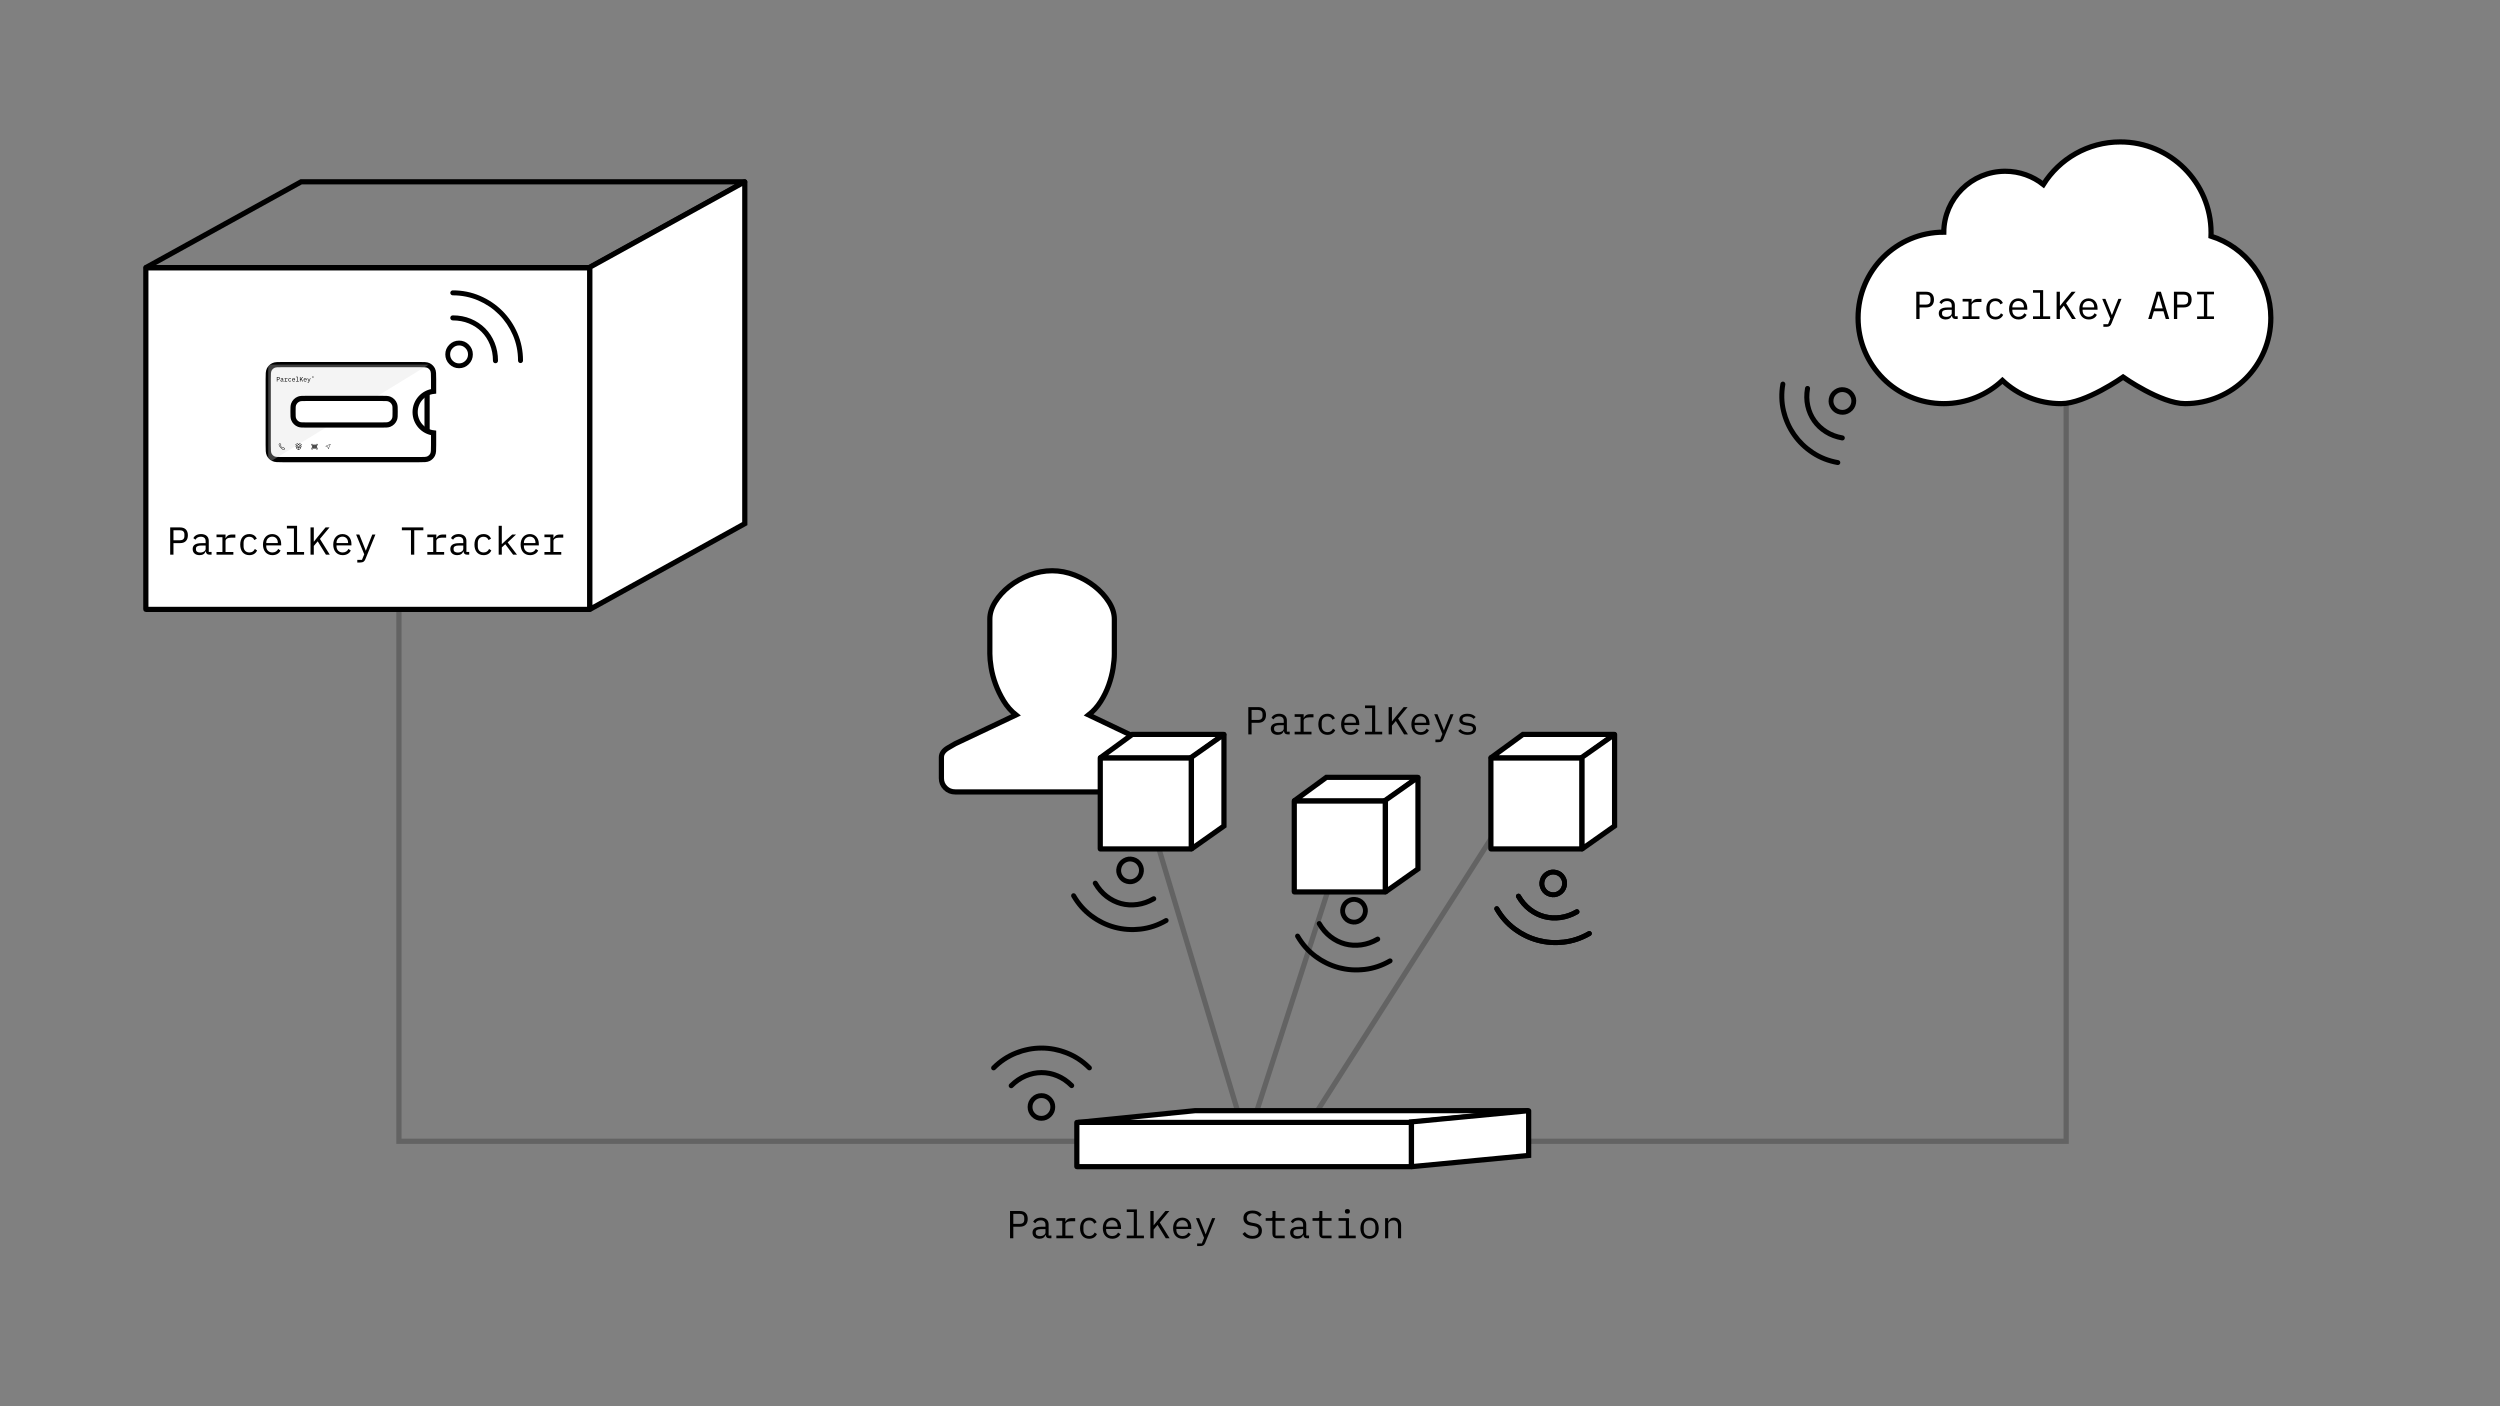 <svg width="1920" height="1080" viewBox="0 0 1920 1080" fill="none" xmlns="http://www.w3.org/2000/svg">
<rect x="0" y="0" width="1920" height="1080" fill="#808080" stroke="none"/>
<path opacity="0.23" d="M0 107.12V599.882H1280.45V0" transform="translate(306.375 276.618)" stroke="black" stroke-width="4"/>
<path opacity="0.23" d="M0 0L78.391 261.25L153.289 29.258" transform="translate(879.188 615.664)" stroke="black" stroke-width="4"/>
<path opacity="0.23" d="M0 258.719L165.055 0" transform="translate(999.719 613.211)" stroke="black" stroke-width="4"/>
<path fill-rule="evenodd" clip-rule="evenodd" d="M85.006 0C90.872 0 96.655 1.107 102.356 3.321C108.056 5.534 113.147 8.412 117.63 11.954C122.113 15.496 125.765 19.48 128.588 23.908C131.41 28.335 132.822 32.763 132.822 37.19V63.754C132.822 66.964 132.49 70.672 131.826 74.878C131.161 79.084 130.055 83.373 128.505 87.745C126.955 92.117 124.908 96.323 122.362 100.363C119.816 104.403 116.717 107.862 113.064 110.74L159.386 132.822C159.386 132.822 161.129 133.79 164.616 135.727C168.102 137.664 169.846 140.182 169.846 143.281V159.386C169.846 162.264 168.822 164.727 166.774 166.774C164.727 168.822 162.264 169.846 159.386 169.846H10.626C7.637 169.846 5.119 168.822 3.071 166.774C1.024 164.727 0 162.264 0 159.386V143.281C0 140.404 1.771 137.941 5.313 135.893C8.855 133.845 10.626 132.822 10.626 132.822L57.279 110.74C53.516 107.752 50.362 104.154 47.816 99.948C45.27 95.742 43.195 91.453 41.59 87.081C39.985 82.709 38.85 78.448 38.186 74.297C37.522 70.146 37.19 66.632 37.19 63.754V37.19C37.19 32.763 38.574 28.335 41.341 23.908C44.108 19.48 47.733 15.496 52.215 11.954C56.698 8.412 61.817 5.534 67.573 3.321C73.329 1.107 79.139 0 85.006 0Z" transform="translate(723 438.337)" fill="white" stroke="black" stroke-width="4"/>
<path d="M2.7 31H5.22V22.12H10.32C14.19 22.12 16.29 19.87 16.29 16.09C16.29 12.31 14.19 10.06 10.32 10.06H2.7V31ZM5.22 19.93V12.25H10.26C12.36 12.25 13.62 13.36 13.62 15.31V16.87C13.62 18.82 12.36 19.93 10.26 19.93H5.22ZM32.838 31H34.488V28.9H32.328V20.38C32.328 17.11 30.018 15.16 26.388 15.16C23.238 15.16 21.258 16.66 20.478 18.28L22.098 19.48C22.908 18.07 24.168 17.2 26.238 17.2C28.578 17.2 29.928 18.37 29.928 20.62V22.15H26.628C21.978 22.15 19.968 23.8 19.968 26.65C19.968 29.56 22.038 31.36 25.278 31.36C27.798 31.36 29.268 30.25 29.928 28.48H30.078C30.258 29.92 30.978 31 32.838 31ZM25.698 29.35C23.718 29.35 22.488 28.51 22.488 26.92V26.29C22.488 24.79 23.778 23.95 26.628 23.95H29.928V26.5C29.928 28.09 28.158 29.35 25.698 29.35ZM38.287 28.96V31H51.217V28.96H45.217V20.47C45.217 19 46.837 17.92 49.537 17.92H52.747V15.52H50.017C47.437 15.52 45.967 16.81 45.367 18.28H45.217V15.52H38.287V17.56H42.817V28.96H38.287ZM63.505 31.36C66.595 31.36 68.545 29.83 69.445 27.76L67.735 26.59C66.955 28.27 65.605 29.29 63.535 29.29C60.625 29.29 59.065 27.31 59.065 24.58V21.94C59.065 19.21 60.655 17.23 63.475 17.23C65.395 17.23 66.715 18.16 67.285 19.75L69.205 18.73C68.335 16.63 66.475 15.16 63.475 15.16C59.095 15.16 56.485 18.34 56.485 23.26C56.485 28.15 59.065 31.36 63.505 31.36ZM81.223 31.36C84.283 31.36 86.503 29.86 87.433 27.79L85.663 26.59C84.853 28.27 83.293 29.29 81.223 29.29C78.313 29.29 76.483 27.31 76.483 24.58V23.86H87.943V22.72C87.943 18.34 85.243 15.16 81.073 15.16C76.873 15.16 73.963 18.34 73.963 23.29C73.963 28.18 76.783 31.36 81.223 31.36ZM81.073 17.14C83.623 17.14 85.363 19 85.363 21.73V22.06H76.483V21.85C76.483 19.15 78.433 17.14 81.073 17.14ZM92.341 28.96V31H105.541V28.96H100.141V8.8H92.341V10.84H97.741V28.96H92.341ZM116 20.74L122.33 31H125.27L117.71 18.88L125.06 10.06H122.03L115.85 17.5L113.09 20.98H113V10.06H110.48V31H113V24.28L116 20.74ZM135.188 31.36C138.248 31.36 140.468 29.86 141.398 27.79L139.628 26.59C138.818 28.27 137.258 29.29 135.188 29.29C132.278 29.29 130.448 27.31 130.448 24.58V23.86H141.908V22.72C141.908 18.34 139.208 15.16 135.038 15.16C130.838 15.16 127.928 18.34 127.928 23.29C127.928 28.18 130.748 31.36 135.188 31.36ZM135.038 17.14C137.588 17.14 139.328 19 139.328 21.73V22.06H130.448V21.85C130.448 19.15 132.398 17.14 135.038 17.14ZM157.916 15.52L155.306 22L152.996 27.88H152.876L150.566 22L147.956 15.52H145.496L151.736 30.7L149.996 34.96H146.396V37H148.676C151.016 37 151.916 36.16 152.636 34.39L160.316 15.52H157.916ZM188.823 31.36C193.473 31.36 196.143 29.02 196.143 25.15C196.143 22.42 194.793 20.14 190.683 19.42L188.433 19.03C185.463 18.52 184.503 17.32 184.503 15.46C184.503 13.09 186.093 11.86 188.913 11.86C191.523 11.86 193.023 12.91 194.193 14.44L195.963 12.91C194.553 10.9 192.273 9.7 188.943 9.7C184.683 9.7 181.953 11.68 181.953 15.52C181.953 18.16 183.243 20.53 187.353 21.22L189.693 21.61C192.543 22.09 193.593 23.17 193.593 25.21C193.593 27.73 191.943 29.2 188.913 29.2C186.393 29.2 184.683 28.21 183.063 26.17L181.233 27.67C182.793 29.83 185.073 31.36 188.823 31.36ZM207.621 31H213.651V28.96H206.601V17.56H213.651V15.52H206.601V10.06H204.291V14.11C204.291 15.16 203.901 15.52 202.881 15.52H199.041V17.56H204.201V27.46C204.201 29.53 205.281 31 207.621 31ZM230.709 31H232.359V28.9H230.199V20.38C230.199 17.11 227.889 15.16 224.259 15.16C221.109 15.16 219.129 16.66 218.349 18.28L219.969 19.48C220.779 18.07 222.039 17.2 224.109 17.2C226.449 17.2 227.799 18.37 227.799 20.62V22.15H224.499C219.849 22.15 217.839 23.8 217.839 26.65C217.839 29.56 219.909 31.36 223.149 31.36C225.669 31.36 227.139 30.25 227.799 28.48H227.949C228.129 29.92 228.849 31 230.709 31ZM223.569 29.35C221.589 29.35 220.359 28.51 220.359 26.92V26.29C220.359 24.79 221.649 23.95 224.499 23.95H227.799V26.5C227.799 28.09 226.029 29.35 223.569 29.35ZM243.598 31H249.628V28.96H242.578V17.56H249.628V15.52H242.578V10.06H240.268V14.11C240.268 15.16 239.878 15.52 238.858 15.52H235.018V17.56H240.178V27.46C240.178 29.53 241.258 31 243.598 31ZM261.796 12.1C263.176 12.1 263.686 11.44 263.686 10.57V10.09C263.686 9.22 263.176 8.56 261.796 8.56C260.416 8.56 259.906 9.22 259.906 10.09V10.57C259.906 11.44 260.416 12.1 261.796 12.1ZM255.016 28.96V31H268.216V28.96H262.996V15.52H255.016V17.56H260.596V28.96H255.016ZM278.824 31.36C283.174 31.36 285.844 28.18 285.844 23.26C285.844 18.34 283.174 15.16 278.824 15.16C274.474 15.16 271.804 18.34 271.804 23.26C271.804 28.18 274.474 31.36 278.824 31.36ZM278.824 29.29C276.154 29.29 274.354 27.7 274.354 24.37V22.15C274.354 18.82 276.154 17.23 278.824 17.23C281.494 17.23 283.294 18.82 283.294 22.15V24.37C283.294 27.7 281.494 29.29 278.824 29.29ZM290.752 31H293.153V20.26C293.153 18.22 295.072 17.29 296.992 17.29C299.362 17.29 300.653 18.67 300.653 21.49V31H303.053V21.07C303.053 17.32 300.923 15.16 297.682 15.16C295.133 15.16 293.932 16.51 293.272 18.04H293.153V15.52H290.752V31Z" transform="translate(773 920)" fill="black"/>
<path d="M2.7 31H5.22V22.12H10.32C14.19 22.12 16.29 19.87 16.29 16.09C16.29 12.31 14.19 10.06 10.32 10.06H2.7V31ZM5.22 19.93V12.25H10.26C12.36 12.25 13.62 13.36 13.62 15.31V16.87C13.62 18.82 12.36 19.93 10.26 19.93H5.22ZM32.838 31H34.488V28.9H32.328V20.38C32.328 17.11 30.018 15.16 26.388 15.16C23.238 15.16 21.258 16.66 20.478 18.28L22.098 19.48C22.908 18.07 24.168 17.2 26.238 17.2C28.578 17.2 29.928 18.37 29.928 20.62V22.15H26.628C21.978 22.15 19.968 23.8 19.968 26.65C19.968 29.56 22.038 31.36 25.278 31.36C27.798 31.36 29.268 30.25 29.928 28.48H30.078C30.258 29.92 30.978 31 32.838 31ZM25.698 29.35C23.718 29.35 22.488 28.51 22.488 26.92V26.29C22.488 24.79 23.778 23.95 26.628 23.95H29.928V26.5C29.928 28.09 28.158 29.35 25.698 29.35ZM38.287 28.96V31H51.217V28.96H45.217V20.47C45.217 19 46.837 17.92 49.537 17.92H52.747V15.52H50.017C47.437 15.52 45.967 16.81 45.367 18.28H45.217V15.52H38.287V17.56H42.817V28.96H38.287ZM63.505 31.36C66.595 31.36 68.545 29.83 69.445 27.76L67.735 26.59C66.955 28.27 65.605 29.29 63.535 29.29C60.625 29.29 59.065 27.31 59.065 24.58V21.94C59.065 19.21 60.655 17.23 63.475 17.23C65.395 17.23 66.715 18.16 67.285 19.75L69.205 18.73C68.335 16.63 66.475 15.16 63.475 15.16C59.095 15.16 56.485 18.34 56.485 23.26C56.485 28.15 59.065 31.36 63.505 31.36ZM81.223 31.36C84.283 31.36 86.503 29.86 87.433 27.79L85.663 26.59C84.853 28.27 83.293 29.29 81.223 29.29C78.313 29.29 76.483 27.31 76.483 24.58V23.86H87.943V22.72C87.943 18.34 85.243 15.16 81.073 15.16C76.873 15.16 73.963 18.34 73.963 23.29C73.963 28.18 76.783 31.36 81.223 31.36ZM81.073 17.14C83.623 17.14 85.363 19 85.363 21.73V22.06H76.483V21.85C76.483 19.15 78.433 17.14 81.073 17.14ZM92.341 28.96V31H105.541V28.96H100.141V8.8H92.341V10.84H97.741V28.96H92.341ZM116 20.74L122.33 31H125.27L117.71 18.88L125.06 10.06H122.03L115.85 17.5L113.09 20.98H113V10.06H110.48V31H113V24.28L116 20.74ZM135.188 31.36C138.248 31.36 140.468 29.86 141.398 27.79L139.628 26.59C138.818 28.27 137.258 29.29 135.188 29.29C132.278 29.29 130.448 27.31 130.448 24.58V23.86H141.908V22.72C141.908 18.34 139.208 15.16 135.038 15.16C130.838 15.16 127.928 18.34 127.928 23.29C127.928 28.18 130.748 31.36 135.188 31.36ZM135.038 17.14C137.588 17.14 139.328 19 139.328 21.73V22.06H130.448V21.85C130.448 19.15 132.398 17.14 135.038 17.14ZM157.916 15.52L155.306 22L152.996 27.88H152.876L150.566 22L147.956 15.52H145.496L151.736 30.7L149.996 34.96H146.396V37H148.676C151.016 37 151.916 36.16 152.636 34.39L160.316 15.52H157.916ZM171.075 31.36C175.035 31.36 177.615 29.59 177.615 26.53C177.615 23.17 174.525 22.57 172.305 22.24L169.875 21.88C168.495 21.67 167.145 21.25 167.145 19.63C167.145 18.04 168.495 17.17 170.925 17.17C173.655 17.17 175.035 18.25 175.755 19.12L177.315 17.65C175.845 16.09 173.805 15.16 171.015 15.16C167.415 15.16 164.775 16.69 164.775 19.78C164.775 23.14 167.895 23.74 170.085 24.07L172.515 24.43C173.925 24.64 175.245 25.06 175.245 26.68C175.245 28.51 173.535 29.35 171.135 29.35C168.675 29.35 166.995 28.48 165.525 26.92L163.905 28.33C165.525 30.16 167.835 31.36 171.075 31.36Z" transform="translate(956 533)" fill="black"/>
<path fill-rule="evenodd" clip-rule="evenodd" d="M155.902 201C138.479 201 122.638 194.229 110.863 183.175C99.089 194.229 83.248 201 65.825 201C29.471 201 0 171.52 0 135.155C0 98.79 29.471 69.31 65.825 69.31C66.06 43.432 87.103 22.526 113.029 22.526C124.082 22.526 134.248 26.326 142.292 32.692C154.627 13.053 176.476 0 201.373 0C239.88 0 271.096 31.225 271.096 69.743C271.096 70.621 271.079 71.495 271.047 72.364C297.689 80.793 317 105.718 317 135.155C317 171.52 287.529 201 251.175 201C232.436 201 203.538 180.597 203.538 180.597C203.538 180.597 174.64 201 155.902 201Z" transform="translate(1427 109)" fill="white" stroke="black" stroke-width="4"/>
<path fill-rule="evenodd" clip-rule="evenodd" d="M0 0.16C0 0.104 0 0.076 0.011 0.055C0.02 0.036 0.036 0.02 0.055 0.011C0.076 0 0.104 0 0.16 0H69.84C69.896 0 69.924 0 69.945 0.011C69.964 0.02 69.98 0.036 69.989 0.055C70 0.076 70 0.104 70 0.16V69.84C70 69.896 70 69.924 69.989 69.945C69.98 69.964 69.964 69.98 69.945 69.989C69.924 70 69.896 70 69.84 70H0.16C0.104 70 0.076 70 0.055 69.989C0.036 69.98 0.02 69.964 0.011 69.945C0 69.924 0 69.896 0 69.84V0.16Z" transform="translate(994 615)" fill="white" stroke="black" stroke-width="4"/>
<path fill-rule="evenodd" clip-rule="evenodd" d="M0.306 18C0.21 18 0.169 17.876 0.247 17.819L24.639 0H94.728C94.825 0 94.866 0.124 94.787 0.181L70.396 18H0.306Z" transform="translate(994 597)" fill="white" stroke="black" stroke-width="4"/>
<path fill-rule="evenodd" clip-rule="evenodd" d="M0 87.823C0 87.904 0.091 87.951 0.158 87.904L25 70.369V0.193C25 0.112 24.909 0.064 24.842 0.111L0 17.595V87.823Z" transform="translate(1064 596.984)" fill="white" stroke="black" stroke-width="4"/>
<path fill-rule="evenodd" clip-rule="evenodd" d="M0 0.16C0 0.104 0 0.076 0.011 0.055C0.02 0.036 0.036 0.02 0.055 0.011C0.076 0 0.104 0 0.16 0H69.84C69.896 0 69.924 0 69.945 0.011C69.964 0.02 69.98 0.036 69.989 0.055C70 0.076 70 0.104 70 0.16V69.84C70 69.896 70 69.924 69.989 69.945C69.98 69.964 69.964 69.98 69.945 69.989C69.924 70 69.896 70 69.84 70H0.16C0.104 70 0.076 70 0.055 69.989C0.036 69.98 0.02 69.964 0.011 69.945C0 69.924 0 69.896 0 69.84V0.16Z" transform="translate(1145 582)" fill="white" stroke="black" stroke-width="4"/>
<path fill-rule="evenodd" clip-rule="evenodd" d="M0.306 18C0.21 18 0.169 17.876 0.247 17.819L24.639 0H94.728C94.825 0 94.866 0.124 94.787 0.181L70.396 18H0.306Z" transform="translate(1145 564)" fill="white" stroke="black" stroke-width="4"/>
<path fill-rule="evenodd" clip-rule="evenodd" d="M0 87.823C0 87.904 0.091 87.951 0.158 87.904L25 70.369V0.193C25 0.112 24.909 0.064 24.842 0.111L0 17.595V87.823Z" transform="translate(1215 563.984)" fill="white" stroke="black" stroke-width="4"/>
<path fill-rule="evenodd" clip-rule="evenodd" d="M0 0.16C0 0.104 0 0.076 0.011 0.055C0.02 0.036 0.036 0.02 0.055 0.011C0.076 0 0.104 0 0.16 0H69.84C69.896 0 69.924 0 69.945 0.011C69.964 0.02 69.98 0.036 69.989 0.055C70 0.076 70 0.104 70 0.16V69.84C70 69.896 70 69.924 69.989 69.945C69.98 69.964 69.964 69.98 69.945 69.989C69.924 70 69.896 70 69.84 70H0.16C0.104 70 0.076 70 0.055 69.989C0.036 69.98 0.02 69.964 0.011 69.945C0 69.924 0 69.896 0 69.84V0.16Z" transform="translate(845 582)" fill="white" stroke="black" stroke-width="4"/>
<path fill-rule="evenodd" clip-rule="evenodd" d="M0.306 18C0.21 18 0.169 17.876 0.247 17.819L24.639 0H94.728C94.825 0 94.866 0.124 94.787 0.181L70.396 18H0.306Z" transform="translate(845 564)" fill="white" stroke="black" stroke-width="4"/>
<path fill-rule="evenodd" clip-rule="evenodd" d="M0 87.823C0 87.904 0.091 87.951 0.158 87.904L25 70.369V0.193C25 0.112 24.909 0.064 24.842 0.111L0 17.595V87.823Z" transform="translate(915 563.984)" fill="white" stroke="black" stroke-width="4"/>
<path fill-rule="evenodd" clip-rule="evenodd" d="M0 0.16C0 0.104 0 0.076 0.011 0.055C0.02 0.036 0.036 0.02 0.055 0.011C0.076 0 0.104 0 0.16 0H340.832C340.888 0 340.916 0 340.937 0.011C340.956 0.02 340.971 0.036 340.981 0.055C340.992 0.076 340.992 0.104 340.992 0.16V262.301C340.992 262.357 340.992 262.385 340.981 262.406C340.971 262.425 340.956 262.44 340.937 262.45C340.916 262.461 340.888 262.461 340.832 262.461H0.16C0.104 262.461 0.076 262.461 0.055 262.45C0.036 262.44 0.02 262.425 0.011 262.406C0 262.385 0 262.357 0 262.301V0.16Z" transform="translate(112 205.539)" fill="white" stroke="black" stroke-width="4"/>
<path fill-rule="evenodd" clip-rule="evenodd" d="M0.388 65.923C0.284 65.923 0.249 65.786 0.339 65.736L119.303 0H459.781C459.884 0 459.92 0.138 459.829 0.188L340.866 65.923H0.388Z" transform="translate(112 139.616)" stroke="black" stroke-width="4"/>
<path fill-rule="evenodd" clip-rule="evenodd" d="M0 328.273C0 328.349 0.082 328.397 0.148 328.36L119.008 262.592V0.169C119.008 0.093 118.926 0.045 118.86 0.082L0 65.656V328.273Z" transform="translate(452.992 139.558)" fill="white" stroke="black" stroke-width="4"/>
<path fill-rule="evenodd" clip-rule="evenodd" d="M0 11.2C0 7.28 0 5.319 0.763 3.822C1.434 2.505 2.505 1.434 3.822 0.763C5.319 0 7.28 0 11.2 0H87.8C91.72 0 93.68 0 95.178 0.763C96.495 1.434 97.566 2.505 98.237 3.822C99 5.319 99 7.28 99 11.2V49.8C99 53.72 99 55.681 98.237 57.178C97.566 58.495 96.495 59.566 95.178 60.237C93.68 61 91.72 61 87.8 61H11.2C7.28 61 5.319 61 3.822 60.237C2.505 59.566 1.434 58.495 0.763 57.178C0 55.681 0 53.72 0 49.8V11.2Z" transform="translate(229 286)" fill="white" stroke="black" stroke-width="4"/>
<path fill-rule="evenodd" clip-rule="evenodd" d="M0 59.151L97.144 0H0V59.151Z" transform="translate(230.237 286.616)" fill="#D8D8D8" fill-opacity="0.3"/>
<path fill-rule="evenodd" clip-rule="evenodd" d="M1.177 0.12C1.266 0.255 1.364 0.41 1.471 0.583C1.578 0.757 1.693 0.95 1.818 1.161C1.849 1.217 1.863 1.28 1.858 1.349C1.853 1.418 1.83 1.493 1.789 1.573C1.773 1.608 1.746 1.663 1.708 1.74C1.669 1.816 1.62 1.915 1.559 2.036C1.626 2.141 1.712 2.257 1.815 2.385C1.919 2.514 2.039 2.653 2.176 2.802C2.317 2.955 2.445 3.088 2.561 3.201C2.678 3.313 2.782 3.406 2.875 3.479C2.983 3.41 3.073 3.353 3.145 3.31C3.217 3.266 3.268 3.236 3.3 3.219C3.339 3.194 3.378 3.176 3.418 3.164C3.457 3.152 3.495 3.146 3.53 3.146C3.559 3.146 3.585 3.149 3.609 3.156C3.633 3.163 3.656 3.174 3.678 3.188C3.822 3.281 3.973 3.386 4.133 3.503C4.292 3.619 4.463 3.747 4.644 3.885C4.676 3.91 4.702 3.941 4.721 3.979C4.74 4.017 4.753 4.059 4.759 4.104C4.762 4.153 4.758 4.202 4.745 4.253C4.732 4.303 4.71 4.354 4.678 4.406C4.665 4.431 4.646 4.46 4.621 4.495C4.595 4.53 4.565 4.569 4.53 4.615C4.498 4.66 4.456 4.711 4.405 4.768C4.354 4.826 4.294 4.889 4.224 4.958C4.157 5.028 4.095 5.08 4.039 5.115C3.984 5.149 3.935 5.167 3.893 5.167H3.884C3.718 5.16 3.544 5.121 3.363 5.049C3.181 4.978 2.989 4.877 2.789 4.745C2.588 4.613 2.377 4.448 2.157 4.25C1.937 4.052 1.708 3.825 1.468 3.568C1.229 3.307 1.02 3.057 0.839 2.818C0.659 2.578 0.508 2.349 0.385 2.13C0.262 1.911 0.169 1.702 0.105 1.503C0.041 1.303 0.006 1.115 0 0.938C0 0.889 0.016 0.834 0.048 0.773C0.08 0.713 0.128 0.644 0.191 0.568C0.255 0.491 0.312 0.426 0.364 0.372C0.415 0.319 0.461 0.274 0.502 0.24C0.54 0.208 0.577 0.179 0.612 0.151C0.647 0.123 0.678 0.099 0.703 0.078C0.738 0.05 0.775 0.03 0.813 0.018C0.851 0.006 0.893 0 0.938 0C0.989 0 1.034 0.01 1.074 0.029C1.114 0.048 1.148 0.078 1.177 0.12ZM0.871 0.333C0.807 0.382 0.745 0.435 0.684 0.492C0.623 0.549 0.564 0.609 0.507 0.672C0.45 0.734 0.404 0.788 0.371 0.833C0.337 0.878 0.316 0.917 0.306 0.948C0.313 1.104 0.346 1.271 0.407 1.448C0.467 1.625 0.555 1.813 0.67 2.013C0.784 2.213 0.926 2.423 1.095 2.643C1.264 2.864 1.46 3.095 1.684 3.339C1.907 3.582 2.12 3.795 2.322 3.979C2.525 4.163 2.718 4.318 2.901 4.443C3.084 4.568 3.258 4.663 3.422 4.729C3.587 4.795 3.74 4.833 3.884 4.844C3.906 4.833 3.938 4.809 3.98 4.771C4.021 4.733 4.071 4.682 4.128 4.62C4.185 4.557 4.24 4.492 4.291 4.424C4.342 4.357 4.391 4.288 4.439 4.219C4.448 4.205 4.455 4.192 4.458 4.18C4.461 4.168 4.461 4.156 4.458 4.146C4.273 4.003 4.103 3.877 3.949 3.766C3.794 3.655 3.654 3.556 3.53 3.469C3.517 3.469 3.503 3.471 3.487 3.477C3.471 3.482 3.453 3.49 3.434 3.5C3.409 3.517 3.361 3.547 3.291 3.589C3.221 3.63 3.13 3.684 3.018 3.75L2.86 3.854L2.703 3.74C2.6 3.663 2.488 3.565 2.365 3.445C2.243 3.326 2.108 3.186 1.961 3.026C1.818 2.866 1.692 2.72 1.583 2.586C1.475 2.452 1.386 2.33 1.315 2.219L1.201 2.057L1.296 1.875C1.357 1.753 1.406 1.655 1.445 1.581C1.483 1.506 1.51 1.453 1.526 1.422C1.535 1.401 1.543 1.382 1.547 1.365C1.552 1.347 1.555 1.332 1.555 1.318C1.443 1.127 1.337 0.948 1.236 0.781C1.136 0.615 1.04 0.458 0.947 0.312H0.938C0.925 0.312 0.913 0.314 0.902 0.318C0.89 0.321 0.88 0.326 0.871 0.333Z" transform="translate(237.077 336.406)" fill="black"/>
<path fill-rule="evenodd" clip-rule="evenodd" d="M4.89 1.084C4.893 1.108 4.89 1.134 4.88 1.16C4.87 1.186 4.856 1.207 4.837 1.225L4.048 1.943L4.722 2.527C4.741 2.541 4.756 2.56 4.765 2.584C4.775 2.608 4.78 2.634 4.78 2.662C4.78 2.69 4.773 2.715 4.76 2.738C4.748 2.76 4.732 2.779 4.713 2.792L4.12 3.225V4.042C4.12 4.07 4.113 4.096 4.1 4.121C4.088 4.145 4.07 4.166 4.048 4.183L2.527 5.131C2.514 5.141 2.5 5.148 2.486 5.152C2.472 5.155 2.458 5.157 2.445 5.157C2.433 5.157 2.419 5.155 2.405 5.152C2.39 5.148 2.377 5.141 2.364 5.131L0.824 4.183C0.802 4.166 0.784 4.145 0.771 4.121C0.759 4.096 0.752 4.07 0.752 4.042V3.371C0.752 3.346 0.757 3.324 0.767 3.303C0.776 3.282 0.789 3.265 0.805 3.251L0.178 2.792C0.156 2.779 0.139 2.76 0.128 2.738C0.117 2.715 0.11 2.69 0.106 2.662C0.106 2.634 0.111 2.608 0.121 2.584C0.13 2.56 0.146 2.541 0.169 2.527L0.843 1.943L0.054 1.225C0.035 1.207 0.02 1.186 0.011 1.16C0.001 1.134 -0.002 1.108 0.001 1.084C0.001 1.056 0.008 1.031 0.02 1.009C0.033 0.986 0.051 0.968 0.073 0.954L1.436 0.027C1.462 0.006 1.491 -0.003 1.525 0.001C1.558 0.004 1.588 0.016 1.613 0.037L2.445 0.772L3.278 0.037C3.303 0.016 3.333 0.004 3.366 0.001C3.4 -0.003 3.429 0.006 3.455 0.027L4.818 0.954C4.84 0.968 4.858 0.986 4.87 1.009C4.883 1.031 4.89 1.056 4.89 1.084ZM3.522 1.949L2.445 1.183L1.369 1.949L2.445 2.678L3.522 1.949ZM0.413 1.115L1.097 1.74L2.187 0.969L1.503 0.37L0.413 1.115ZM1.096 2.152L0.522 2.647L1.565 3.402L2.177 2.891L1.096 2.152ZM1.058 3.433V3.949L2.283 4.693V3.225L1.666 3.74C1.637 3.761 1.607 3.772 1.575 3.772C1.543 3.772 1.513 3.763 1.484 3.746L1.058 3.433ZM3.813 3.949V3.443L3.402 3.746C3.389 3.753 3.376 3.759 3.361 3.764C3.347 3.769 3.332 3.772 3.316 3.772C3.3 3.772 3.284 3.769 3.268 3.764C3.252 3.759 3.238 3.751 3.225 3.74L2.589 3.209V4.704L3.813 3.949ZM4.364 2.641L3.794 2.152L2.713 2.891L3.321 3.402L4.364 2.641ZM3.794 1.74L4.478 1.115L3.388 0.37L2.704 0.969L3.794 1.74Z" transform="translate(249.861 336.421)" fill="black"/>
<path fill-rule="evenodd" clip-rule="evenodd" d="M1.071 0C1.113 0 1.149 0.016 1.179 0.049C1.209 0.082 1.224 0.122 1.224 0.167C1.224 0.212 1.209 0.251 1.179 0.284C1.149 0.317 1.113 0.333 1.071 0.333H0.306V1.167C0.306 1.212 0.291 1.251 0.261 1.284C0.23 1.317 0.195 1.333 0.153 1.333C0.112 1.333 0.076 1.317 0.045 1.284C0.015 1.251 0 1.212 0 1.167V0.167C0 0.122 0.015 0.082 0.045 0.049C0.076 0.016 0.112 0 0.153 0H1.071ZM4.745 2.833C4.786 2.833 4.822 2.85 4.852 2.883C4.883 2.916 4.898 2.955 4.898 3V4C4.898 4.045 4.883 4.084 4.852 4.117C4.822 4.15 4.786 4.167 4.745 4.167H3.826C3.785 4.167 3.749 4.15 3.719 4.117C3.688 4.084 3.673 4.045 3.673 4C3.673 3.955 3.688 3.916 3.719 3.883C3.749 3.85 3.785 3.833 3.826 3.833H4.592V3C4.592 2.955 4.607 2.916 4.637 2.883C4.667 2.85 4.703 2.833 4.745 2.833ZM1.071 3.833C1.113 3.833 1.149 3.85 1.179 3.883C1.209 3.916 1.224 3.955 1.224 4C1.224 4.045 1.209 4.084 1.179 4.117C1.149 4.15 1.113 4.167 1.071 4.167H0.153C0.112 4.167 0.076 4.15 0.045 4.117C0.015 4.084 0 4.045 0 4V3C0 2.955 0.015 2.916 0.045 2.883C0.076 2.85 0.112 2.833 0.153 2.833C0.195 2.833 0.23 2.85 0.261 2.883C0.291 2.916 0.306 2.955 0.306 3V3.833H1.071ZM4.745 0C4.786 0 4.822 0.016 4.852 0.049C4.883 0.082 4.898 0.122 4.898 0.167V1.167C4.898 1.212 4.883 1.251 4.852 1.284C4.822 1.317 4.786 1.333 4.745 1.333C4.703 1.333 4.667 1.317 4.637 1.284C4.607 1.251 4.592 1.212 4.592 1.167V0.333H3.826C3.785 0.333 3.749 0.317 3.719 0.284C3.688 0.251 3.673 0.212 3.673 0.167C3.673 0.122 3.688 0.082 3.719 0.049C3.749 0.016 3.785 0 3.826 0H4.745Z" transform="translate(262.102 336.917)" fill="black"/>
<path d="M0.918 0.333V3" transform="translate(262.102 337.333)" stroke="black" stroke-width="0.5" stroke-linecap="round"/>
<path d="M0.918 0.333V3" transform="translate(262.714 337.333)" stroke="black" stroke-width="0.5" stroke-linecap="round"/>
<path d="M0.918 0.333V3" transform="translate(263.327 337.333)" stroke="black" stroke-width="0.5" stroke-linecap="round"/>
<path d="M0.918 0.333V3" transform="translate(263.939 337.333)" stroke="black" stroke-width="0.5" stroke-linecap="round"/>
<path d="M0.918 0.333V3" transform="translate(264.551 337.333)" stroke="black" stroke-width="0.5" stroke-linecap="round"/>
<path d="M0.918 0.333V3" transform="translate(265.163 337.333)" stroke="black" stroke-width="0.5" stroke-linecap="round"/>
<path fill-rule="evenodd" clip-rule="evenodd" d="M0.763 3.822C0 5.319 0 7.28 0 11.2V61.8C0 65.72 0 67.68 0.763 69.178C1.434 70.495 2.505 71.566 3.822 72.237C5.319 73 7.28 73 11.2 73H115.8C119.72 73 121.681 73 123.178 72.237C124.495 71.566 125.566 70.495 126.237 69.178C127 67.68 127 65.72 127 61.8V52.479C119.018 51.559 112.82 44.756 112.82 36.5C112.82 28.244 119.018 21.441 127 20.521V11.2C127 7.28 127 5.319 126.237 3.822C125.566 2.505 124.495 1.434 123.178 0.763C121.681 0 119.72 0 115.8 0H11.2C7.28 0 5.319 0 3.822 0.763C2.505 1.434 1.434 2.505 0.763 3.822Z" transform="translate(206 280)" fill="white" stroke="black" stroke-width="4"/>
<mask id="mask0" mask-type="alpha" maskUnits="userSpaceOnUse" x="204" y="278" width="131" height="77">
<path fill-rule="evenodd" clip-rule="evenodd" d="M0.763 3.822C0 5.319 0 7.28 0 11.2V61.8C0 65.72 0 67.68 0.763 69.178C1.434 70.495 2.505 71.566 3.822 72.237C5.319 73 7.28 73 11.2 73H115.8C119.72 73 121.681 73 123.178 72.237C124.495 71.566 125.566 70.495 126.237 69.178C127 67.68 127 65.72 127 61.8V52.479C119.018 51.559 112.82 44.756 112.82 36.5C112.82 28.244 119.018 21.441 127 20.521V11.2C127 7.28 127 5.319 126.237 3.822C125.566 2.505 124.495 1.434 123.178 0.763C121.681 0 119.72 0 115.8 0H11.2C7.28 0 5.319 0 3.822 0.763C2.505 1.434 1.434 2.505 0.763 3.822Z" transform="translate(206 280)" fill="white" stroke="white" stroke-width="4"/>
</mask>
<g mask="url(#mask0)">
<path fill-rule="evenodd" clip-rule="evenodd" d="M0 75.475L123.301 0H0V75.475Z" transform="translate(206 280)" fill="#D8D8D8" fill-opacity="0.3"/>
<path fill-rule="evenodd" clip-rule="evenodd" d="M0 3.989V0.535H1.253C1.889 0.535 2.234 0.906 2.234 1.529C2.234 2.153 1.889 2.524 1.253 2.524H0.414V3.989H0ZM0.414 2.163H1.243C1.588 2.163 1.795 1.98 1.795 1.658V1.401C1.795 1.079 1.588 0.896 1.243 0.896H0.414V2.163ZM4.957 3.989C4.651 3.989 4.533 3.811 4.503 3.573H4.478C4.37 3.865 4.128 4.048 3.714 4.048C3.181 4.048 2.841 3.751 2.841 3.271C2.841 2.801 3.171 2.529 3.936 2.529H4.478V2.277C4.478 1.905 4.256 1.712 3.872 1.712C3.531 1.712 3.324 1.856 3.191 2.089L2.925 1.891C3.053 1.623 3.378 1.376 3.896 1.376C4.493 1.376 4.873 1.698 4.873 2.237V3.643H5.228V3.989H4.957ZM3.783 3.717C4.188 3.717 4.479 3.509 4.479 3.247V2.826H3.936C3.467 2.826 3.255 2.965 3.255 3.212V3.316C3.255 3.578 3.458 3.717 3.783 3.717ZM5.854 3.653H6.599V1.772H5.854V1.435H6.994V1.891H7.018C7.117 1.648 7.359 1.435 7.783 1.435H8.232V1.831H7.704C7.26 1.831 6.994 2.009 6.994 2.252V3.653H7.98V3.989H5.854V3.653ZM10.002 4.048C9.272 4.048 8.848 3.519 8.848 2.712C8.848 1.9 9.277 1.376 9.997 1.376C10.491 1.376 10.796 1.618 10.939 1.965L10.624 2.133C10.53 1.871 10.313 1.717 9.997 1.717C9.534 1.717 9.272 2.044 9.272 2.494V2.93C9.272 3.38 9.529 3.707 10.007 3.707C10.348 3.707 10.569 3.539 10.698 3.261L10.979 3.454C10.831 3.796 10.51 4.048 10.002 4.048ZM12.917 4.048C12.187 4.048 11.724 3.524 11.724 2.717C11.724 1.9 12.202 1.376 12.893 1.376C13.578 1.376 14.022 1.9 14.022 2.623V2.811H12.138V2.93C12.138 3.38 12.439 3.707 12.917 3.707C13.258 3.707 13.514 3.539 13.647 3.261L13.938 3.459C13.785 3.801 13.42 4.048 12.917 4.048ZM12.892 1.703C12.458 1.703 12.138 2.034 12.138 2.48V2.514H13.598V2.46C13.598 2.009 13.312 1.703 12.892 1.703ZM14.747 3.652H15.634V0.663H14.747V0.327H16.029V3.652H16.917V3.989H14.747V3.652ZM18.638 2.296L18.145 2.88V3.989H17.73V0.535H18.145V2.336H18.16L18.613 1.762L19.629 0.535H20.127L18.919 1.99L20.162 3.989H19.679L18.638 2.296ZM21.795 4.048C21.065 4.048 20.601 3.524 20.601 2.717C20.601 1.9 21.079 1.376 21.77 1.376C22.456 1.376 22.899 1.9 22.899 2.623V2.811H21.015V2.93C21.015 3.38 21.316 3.707 21.795 3.707C22.135 3.707 22.391 3.539 22.525 3.261L22.816 3.459C22.663 3.801 22.298 4.048 21.795 4.048ZM21.77 1.703C21.336 1.703 21.016 2.034 21.016 2.48V2.514H22.476V2.46C22.476 2.009 22.189 1.703 21.77 1.703ZM25.533 1.435H25.928L24.665 4.548C24.547 4.84 24.399 4.979 24.014 4.979H23.639V4.642H24.231L24.517 3.94L23.491 1.435H23.896L24.325 2.504L24.704 3.474H24.724L25.104 2.504L25.533 1.435ZM27.669 1.138C27.348 1.138 27.097 0.896 27.097 0.569C27.097 0.243 27.348 0 27.669 0C27.989 0 28.241 0.243 28.241 0.569C28.241 0.896 27.989 1.138 27.669 1.138ZM27.669 0.896C27.846 0.896 27.955 0.797 27.955 0.624V0.515C27.955 0.342 27.846 0.243 27.669 0.243C27.491 0.243 27.383 0.342 27.383 0.515V0.624C27.383 0.797 27.491 0.896 27.669 0.896Z" transform="translate(212.609 289.003)" fill="black"/>
<path fill-rule="evenodd" clip-rule="evenodd" d="M0 10.208C0 7.22 0 5.727 0.448 4.535C1.159 2.648 2.648 1.159 4.535 0.448C5.727 0 7.22 0 10.208 0H68.224C71.212 0 72.705 0 73.897 0.448C75.784 1.159 77.273 2.648 77.984 4.535C78.432 5.727 78.432 7.22 78.432 10.208C78.432 13.195 78.432 14.689 77.984 15.88C77.273 17.767 75.784 19.257 73.897 19.967C72.705 20.415 71.212 20.415 68.224 20.415H10.208C7.22 20.415 5.727 20.415 4.535 19.967C2.648 19.257 1.159 17.767 0.448 15.88C0 14.689 0 13.195 0 10.208Z" transform="translate(225.043 305.983)" fill="white" stroke="black" stroke-width="4"/>
</g>
<path fill-rule="evenodd" clip-rule="evenodd" d="M1.177 0.12C1.266 0.255 1.364 0.41 1.471 0.583C1.578 0.757 1.693 0.95 1.818 1.161C1.849 1.217 1.863 1.28 1.858 1.349C1.853 1.418 1.83 1.493 1.789 1.573C1.773 1.608 1.746 1.663 1.708 1.74C1.669 1.816 1.62 1.915 1.559 2.036C1.626 2.141 1.712 2.257 1.815 2.385C1.919 2.514 2.039 2.653 2.176 2.802C2.317 2.955 2.445 3.088 2.561 3.201C2.678 3.313 2.782 3.406 2.875 3.479C2.983 3.41 3.073 3.353 3.145 3.31C3.217 3.266 3.268 3.236 3.3 3.219C3.339 3.194 3.378 3.176 3.418 3.164C3.457 3.152 3.495 3.146 3.53 3.146C3.559 3.146 3.585 3.149 3.609 3.156C3.633 3.163 3.656 3.174 3.678 3.188C3.822 3.281 3.973 3.386 4.133 3.503C4.292 3.619 4.463 3.747 4.644 3.885C4.676 3.91 4.702 3.941 4.721 3.979C4.74 4.017 4.753 4.059 4.759 4.104C4.762 4.153 4.758 4.202 4.745 4.253C4.732 4.303 4.71 4.354 4.678 4.406C4.665 4.431 4.646 4.46 4.621 4.495C4.595 4.53 4.565 4.569 4.53 4.615C4.498 4.66 4.456 4.711 4.405 4.768C4.354 4.826 4.294 4.889 4.224 4.958C4.157 5.028 4.095 5.08 4.039 5.115C3.984 5.149 3.935 5.167 3.893 5.167H3.884C3.718 5.16 3.544 5.121 3.363 5.049C3.181 4.978 2.989 4.877 2.789 4.745C2.588 4.613 2.377 4.448 2.157 4.25C1.937 4.052 1.708 3.825 1.468 3.568C1.229 3.307 1.02 3.057 0.839 2.818C0.659 2.578 0.508 2.349 0.385 2.13C0.262 1.911 0.169 1.702 0.105 1.503C0.041 1.303 0.006 1.115 0 0.938C0 0.889 0.016 0.834 0.048 0.773C0.08 0.713 0.128 0.644 0.191 0.568C0.255 0.491 0.312 0.426 0.364 0.372C0.415 0.319 0.461 0.274 0.502 0.24C0.54 0.208 0.577 0.179 0.612 0.151C0.647 0.123 0.678 0.099 0.703 0.078C0.738 0.05 0.775 0.03 0.813 0.018C0.851 0.006 0.893 0 0.938 0C0.989 0 1.034 0.01 1.074 0.029C1.114 0.048 1.148 0.078 1.177 0.12ZM0.871 0.333C0.807 0.382 0.745 0.435 0.684 0.492C0.623 0.549 0.564 0.609 0.507 0.672C0.45 0.734 0.404 0.788 0.371 0.833C0.337 0.878 0.316 0.917 0.306 0.948C0.313 1.104 0.346 1.271 0.407 1.448C0.467 1.625 0.555 1.813 0.67 2.013C0.784 2.213 0.926 2.423 1.095 2.643C1.264 2.864 1.46 3.095 1.684 3.339C1.907 3.582 2.12 3.795 2.322 3.979C2.525 4.163 2.718 4.318 2.901 4.443C3.084 4.568 3.258 4.663 3.422 4.729C3.587 4.795 3.74 4.833 3.884 4.844C3.906 4.833 3.938 4.809 3.98 4.771C4.021 4.733 4.071 4.682 4.128 4.62C4.185 4.557 4.24 4.492 4.291 4.424C4.342 4.357 4.391 4.288 4.439 4.219C4.448 4.205 4.455 4.192 4.458 4.18C4.461 4.168 4.461 4.156 4.458 4.146C4.273 4.003 4.103 3.877 3.949 3.766C3.794 3.655 3.654 3.556 3.53 3.469C3.517 3.469 3.503 3.471 3.487 3.477C3.471 3.482 3.453 3.49 3.434 3.5C3.409 3.517 3.361 3.547 3.291 3.589C3.221 3.63 3.13 3.684 3.018 3.75L2.86 3.854L2.703 3.74C2.6 3.663 2.488 3.565 2.365 3.445C2.243 3.326 2.108 3.186 1.961 3.026C1.818 2.866 1.692 2.72 1.583 2.586C1.475 2.452 1.386 2.33 1.315 2.219L1.201 2.057L1.296 1.875C1.357 1.753 1.406 1.655 1.445 1.581C1.483 1.506 1.51 1.453 1.526 1.422C1.535 1.401 1.543 1.382 1.547 1.365C1.552 1.347 1.555 1.332 1.555 1.318C1.443 1.127 1.337 0.948 1.236 0.781C1.136 0.615 1.04 0.458 0.947 0.312H0.938C0.925 0.312 0.913 0.314 0.902 0.318C0.89 0.321 0.88 0.326 0.871 0.333Z" transform="translate(214.077 340.406)" fill="black"/>
<path fill-rule="evenodd" clip-rule="evenodd" d="M4.89 1.084C4.893 1.108 4.89 1.134 4.88 1.16C4.87 1.186 4.856 1.207 4.837 1.225L4.048 1.943L4.722 2.527C4.741 2.541 4.756 2.56 4.765 2.584C4.775 2.608 4.78 2.634 4.78 2.662C4.78 2.69 4.773 2.715 4.76 2.738C4.748 2.76 4.732 2.779 4.713 2.792L4.12 3.225V4.042C4.12 4.07 4.113 4.096 4.1 4.121C4.088 4.145 4.07 4.166 4.048 4.183L2.527 5.131C2.514 5.141 2.5 5.148 2.486 5.152C2.472 5.155 2.458 5.157 2.445 5.157C2.433 5.157 2.419 5.155 2.405 5.152C2.39 5.148 2.377 5.141 2.364 5.131L0.824 4.183C0.802 4.166 0.784 4.145 0.771 4.121C0.759 4.096 0.752 4.07 0.752 4.042V3.371C0.752 3.346 0.757 3.324 0.767 3.303C0.776 3.282 0.789 3.265 0.805 3.251L0.178 2.792C0.156 2.779 0.139 2.76 0.128 2.738C0.117 2.715 0.11 2.69 0.106 2.662C0.106 2.634 0.111 2.608 0.121 2.584C0.13 2.56 0.146 2.541 0.169 2.527L0.843 1.943L0.054 1.225C0.035 1.207 0.02 1.186 0.011 1.16C0.001 1.134 -0.002 1.108 0.001 1.084C0.001 1.056 0.008 1.031 0.02 1.009C0.033 0.986 0.051 0.968 0.073 0.954L1.436 0.027C1.462 0.006 1.491 -0.003 1.525 0.001C1.558 0.004 1.588 0.016 1.613 0.037L2.445 0.772L3.278 0.037C3.303 0.016 3.333 0.004 3.366 0.001C3.4 -0.003 3.429 0.006 3.455 0.027L4.818 0.954C4.84 0.968 4.858 0.986 4.87 1.009C4.883 1.031 4.89 1.056 4.89 1.084ZM3.522 1.949L2.445 1.183L1.369 1.949L2.445 2.678L3.522 1.949ZM0.413 1.115L1.097 1.74L2.187 0.969L1.503 0.37L0.413 1.115ZM1.096 2.152L0.522 2.647L1.565 3.402L2.177 2.891L1.096 2.152ZM1.058 3.433V3.949L2.283 4.693V3.225L1.666 3.74C1.637 3.761 1.607 3.772 1.575 3.772C1.543 3.772 1.513 3.763 1.484 3.746L1.058 3.433ZM3.813 3.949V3.443L3.402 3.746C3.389 3.753 3.376 3.759 3.361 3.764C3.347 3.769 3.332 3.772 3.316 3.772C3.3 3.772 3.284 3.769 3.268 3.764C3.252 3.759 3.238 3.751 3.225 3.74L2.589 3.209V4.704L3.813 3.949ZM4.364 2.641L3.794 2.152L2.713 2.891L3.321 3.402L4.364 2.641ZM3.794 1.74L4.478 1.115L3.388 0.37L2.704 0.969L3.794 1.74Z" transform="translate(226.861 340.421)" fill="black"/>
<path fill-rule="evenodd" clip-rule="evenodd" d="M1.071 0C1.113 0 1.149 0.016 1.179 0.049C1.209 0.082 1.224 0.122 1.224 0.167C1.224 0.212 1.209 0.251 1.179 0.284C1.149 0.317 1.113 0.333 1.071 0.333H0.306V1.167C0.306 1.212 0.291 1.251 0.261 1.284C0.23 1.317 0.195 1.333 0.153 1.333C0.112 1.333 0.076 1.317 0.045 1.284C0.015 1.251 0 1.212 0 1.167V0.167C0 0.122 0.015 0.082 0.045 0.049C0.076 0.016 0.112 0 0.153 0H1.071ZM4.745 2.833C4.786 2.833 4.822 2.85 4.852 2.883C4.883 2.916 4.898 2.955 4.898 3V4C4.898 4.045 4.883 4.084 4.852 4.117C4.822 4.15 4.786 4.167 4.745 4.167H3.826C3.785 4.167 3.749 4.15 3.719 4.117C3.688 4.084 3.673 4.045 3.673 4C3.673 3.955 3.688 3.916 3.719 3.883C3.749 3.85 3.785 3.833 3.826 3.833H4.592V3C4.592 2.955 4.607 2.916 4.637 2.883C4.667 2.85 4.703 2.833 4.745 2.833ZM1.071 3.833C1.113 3.833 1.149 3.85 1.179 3.883C1.209 3.916 1.224 3.955 1.224 4C1.224 4.045 1.209 4.084 1.179 4.117C1.149 4.15 1.113 4.167 1.071 4.167H0.153C0.112 4.167 0.076 4.15 0.045 4.117C0.015 4.084 0 4.045 0 4V3C0 2.955 0.015 2.916 0.045 2.883C0.076 2.85 0.112 2.833 0.153 2.833C0.195 2.833 0.23 2.85 0.261 2.883C0.291 2.916 0.306 2.955 0.306 3V3.833H1.071ZM4.745 0C4.786 0 4.822 0.016 4.852 0.049C4.883 0.082 4.898 0.122 4.898 0.167V1.167C4.898 1.212 4.883 1.251 4.852 1.284C4.822 1.317 4.786 1.333 4.745 1.333C4.703 1.333 4.667 1.317 4.637 1.284C4.607 1.251 4.592 1.212 4.592 1.167V0.333H3.826C3.785 0.333 3.749 0.317 3.719 0.284C3.688 0.251 3.673 0.212 3.673 0.167C3.673 0.122 3.688 0.082 3.719 0.049C3.749 0.016 3.785 0 3.826 0H4.745Z" transform="translate(239.102 340.917)" fill="black"/>
<path d="M0.918 0.333V3" transform="translate(239.102 341.333)" stroke="black" stroke-width="0.5" stroke-linecap="round"/>
<path d="M0.918 0.333V3" transform="translate(239.714 341.333)" stroke="black" stroke-width="0.5" stroke-linecap="round"/>
<path d="M0.918 0.333V3" transform="translate(240.327 341.333)" stroke="black" stroke-width="0.5" stroke-linecap="round"/>
<path d="M0.918 0.333V3" transform="translate(240.939 341.333)" stroke="black" stroke-width="0.5" stroke-linecap="round"/>
<path d="M0.918 0.333V3" transform="translate(241.551 341.333)" stroke="black" stroke-width="0.5" stroke-linecap="round"/>
<path d="M0.918 0.333V3" transform="translate(242.163 341.333)" stroke="black" stroke-width="0.5" stroke-linecap="round"/>
<path fill-rule="evenodd" clip-rule="evenodd" d="M3.465 0.384L0.454 1.652L1.753 2.047L2.2 3.342L3.465 0.384ZM3.777 0C3.812 0 3.835 0.014 3.845 0.041C3.855 0.069 3.85 0.107 3.83 0.154L2.294 3.745C2.279 3.78 2.262 3.806 2.242 3.822C2.222 3.838 2.2 3.847 2.178 3.847C2.158 3.847 2.137 3.84 2.116 3.826C2.094 3.812 2.076 3.791 2.061 3.764L1.572 2.243L0.085 1.78C0.025 1.743 -0.003 1.701 0 1.654C0.004 1.608 0.039 1.571 0.104 1.543L3.694 0.019C3.712 0.011 3.728 0.006 3.741 0.004C3.755 0.001 3.767 0 3.777 0Z" transform="translate(250 341)" fill="black"/>
<path fill-rule="evenodd" clip-rule="evenodd" d="M5.755 19.205C10.767 19.205 15.387 20.086 19.616 21.848C23.844 23.61 27.505 26.037 30.598 29.13C33.691 32.223 36.109 35.904 37.851 40.171C39.594 44.439 40.465 49.059 40.465 54.032C40.465 54.58 40.279 55.04 39.907 55.412C39.535 55.784 39.075 55.97 38.527 55.97C37.979 55.97 37.519 55.784 37.147 55.412C36.775 55.04 36.589 54.58 36.589 54.032C36.589 49.607 35.815 45.496 34.269 41.698C32.722 37.9 30.579 34.621 27.838 31.861C25.097 29.101 21.838 26.947 18.059 25.401C14.281 23.854 10.18 23.081 5.755 23.081C5.207 23.081 4.747 22.895 4.375 22.523C4.003 22.151 3.817 21.691 3.817 21.143C3.817 20.595 4.003 20.135 4.375 19.763C4.747 19.391 5.207 19.205 5.755 19.205ZM5.755 0C13.195 0 20.183 1.41 26.722 4.229C33.261 7.048 38.977 10.904 43.871 15.798C48.765 20.693 52.622 26.409 55.441 32.947C58.26 39.486 59.67 46.475 59.67 53.914C59.67 54.423 59.484 54.873 59.112 55.265C58.74 55.656 58.299 55.852 57.79 55.852C57.242 55.852 56.782 55.656 56.41 55.265C56.038 54.873 55.852 54.423 55.852 53.914C55.852 47.023 54.541 40.533 51.917 34.445C49.294 28.357 45.711 23.042 41.17 18.5C36.628 13.958 31.313 10.376 25.224 7.752C19.136 5.129 12.646 3.817 5.755 3.817C5.246 3.817 4.796 3.631 4.405 3.26C4.013 2.888 3.817 2.428 3.817 1.879C3.817 1.37 4.013 0.93 4.405 0.558C4.796 0.186 5.246 0 5.755 0ZM10.571 38.586C13.508 38.586 16.004 39.623 18.059 41.698C20.115 43.773 21.143 46.26 21.143 49.157C21.143 52.093 20.115 54.599 18.059 56.674C16.004 58.749 13.508 59.787 10.571 59.787C7.635 59.787 5.139 58.749 3.083 56.674C1.028 54.599 0 52.093 0 49.157C0 46.26 1.028 43.773 3.083 41.698C5.139 39.623 7.635 38.586 10.571 38.586ZM10.572 56.087C12.451 56.087 14.066 55.412 15.417 54.061C16.768 52.71 17.443 51.075 17.443 49.157C17.443 47.278 16.768 45.663 15.417 44.312C14.066 42.961 12.451 42.285 10.572 42.285C8.692 42.285 7.077 42.961 5.726 44.312C4.376 45.663 3.7 47.278 3.7 49.157C3.7 51.075 4.376 52.71 5.726 54.061C7.077 55.412 8.692 56.087 10.572 56.087Z" transform="translate(342 223)" fill="black"/>
<path fill-rule="evenodd" clip-rule="evenodd" d="M5.756 19.205C10.767 19.205 15.387 20.086 19.616 21.848C23.845 23.61 27.505 26.037 30.599 29.13C33.692 32.223 36.109 35.904 37.852 40.171C39.594 44.439 40.465 49.059 40.465 54.032C40.465 54.58 40.279 55.04 39.907 55.412C39.535 55.784 39.075 55.97 38.527 55.97C37.979 55.97 37.519 55.784 37.147 55.412C36.775 55.04 36.589 54.58 36.589 54.032C36.589 49.607 35.816 45.496 34.269 41.698C32.722 37.901 30.579 34.621 27.838 31.861C25.097 29.101 21.838 26.947 18.06 25.401C14.281 23.854 10.18 23.081 5.756 23.081C5.208 23.081 4.748 22.895 4.376 22.523C4.004 22.151 3.818 21.691 3.818 21.143C3.818 20.595 4.004 20.135 4.376 19.763C4.748 19.391 5.208 19.205 5.756 19.205ZM5.756 -0C13.195 -0 20.183 1.409 26.722 4.228C33.261 7.047 38.977 10.904 43.871 15.798C48.766 20.692 52.622 26.409 55.441 32.947C58.26 39.486 59.67 46.475 59.67 53.914C59.67 54.423 59.484 54.873 59.112 55.265C58.74 55.656 58.299 55.852 57.79 55.852C57.242 55.852 56.782 55.656 56.41 55.265C56.038 54.873 55.852 54.423 55.852 53.914C55.852 47.023 54.541 40.533 51.917 34.445C49.294 28.357 45.712 23.042 41.17 18.5C36.628 13.958 31.313 10.376 25.224 7.752C19.136 5.129 12.647 3.817 5.756 3.817C5.247 3.817 4.796 3.631 4.405 3.259C4.013 2.887 3.817 2.427 3.817 1.879C3.817 1.37 4.013 0.93 4.405 0.558C4.796 0.186 5.247 -0 5.756 -0ZM10.571 38.586C13.508 38.586 16.004 39.623 18.059 41.698C20.115 43.773 21.143 46.26 21.143 49.157C21.143 52.094 20.115 54.599 18.059 56.675C16.004 58.75 13.508 59.787 10.571 59.787C7.635 59.787 5.139 58.75 3.083 56.675C1.028 54.599 0 52.094 0 49.157C0 46.26 1.028 43.773 3.083 41.698C5.139 39.623 7.635 38.586 10.571 38.586ZM10.571 56.087C12.451 56.087 14.066 55.412 15.416 54.061C16.767 52.71 17.443 51.075 17.443 49.157C17.443 47.278 16.767 45.663 15.416 44.312C14.066 42.961 12.451 42.285 10.571 42.285C8.692 42.285 7.077 42.961 5.726 44.312C4.375 45.663 3.7 47.278 3.7 49.157C3.7 51.075 4.375 52.71 5.726 54.061C7.077 55.412 8.692 56.087 10.571 56.087Z" transform="translate(842.069 822.852) scale(-1 1) rotate(-45)" fill="black"/>
<path fill-rule="evenodd" clip-rule="evenodd" d="M5.756 19.205C10.767 19.205 15.387 20.086 19.616 21.848C23.844 23.609 27.505 26.037 30.598 29.13C33.691 32.223 36.109 35.904 37.852 40.171C39.594 44.439 40.465 49.059 40.465 54.032C40.465 54.58 40.279 55.04 39.907 55.412C39.535 55.784 39.075 55.97 38.527 55.97C37.979 55.97 37.519 55.784 37.147 55.412C36.775 55.04 36.589 54.58 36.589 54.032C36.589 49.607 35.816 45.496 34.269 41.698C32.722 37.9 30.579 34.621 27.838 31.861C25.097 29.101 21.838 26.947 18.059 25.401C14.281 23.854 10.18 23.081 5.756 23.081C5.207 23.081 4.747 22.895 4.375 22.523C4.003 22.151 3.817 21.691 3.817 21.143C3.817 20.595 4.003 20.135 4.375 19.763C4.747 19.391 5.207 19.205 5.756 19.205ZM5.756 -0C13.195 -0 20.183 1.409 26.722 4.228C33.261 7.047 38.977 10.904 43.871 15.798C48.766 20.692 52.622 26.409 55.441 32.947C58.26 39.486 59.67 46.475 59.67 53.914C59.67 54.423 59.484 54.873 59.112 55.265C58.74 55.656 58.299 55.852 57.79 55.852C57.242 55.852 56.782 55.656 56.41 55.265C56.038 54.873 55.852 54.423 55.852 53.914C55.852 47.023 54.541 40.533 51.917 34.445C49.294 28.357 45.712 23.041 41.17 18.5C36.628 13.958 31.313 10.375 25.224 7.752C19.136 5.129 12.646 3.817 5.756 3.817C5.247 3.817 4.796 3.631 4.405 3.259C4.013 2.887 3.817 2.427 3.817 1.879C3.817 1.37 4.013 0.93 4.405 0.558C4.796 0.186 5.247 -0 5.756 -0ZM10.572 38.585C13.508 38.585 16.004 39.623 18.059 41.698C20.115 43.773 21.143 46.259 21.143 49.157C21.143 52.093 20.115 54.599 18.059 56.674C16.004 58.749 13.508 59.787 10.572 59.787C7.635 59.787 5.139 58.749 3.083 56.674C1.028 54.599 6.31425e-05 52.093 6.31425e-05 49.157C6.31425e-05 46.259 1.028 43.773 3.083 41.698C5.139 39.623 7.635 38.585 10.572 38.585ZM10.571 56.087C12.451 56.087 14.066 55.412 15.416 54.061C16.767 52.71 17.443 51.076 17.443 49.157C17.443 47.278 16.767 45.663 15.416 44.312C14.066 42.961 12.451 42.286 10.571 42.286C8.692 42.286 7.077 42.961 5.726 44.312C4.375 45.663 3.7 47.278 3.7 49.157C3.7 51.076 4.375 52.71 5.726 54.061C7.077 55.412 8.692 56.087 10.571 56.087Z" transform="translate(1368.36 289) scale(-1 1) rotate(80)" fill="black"/>
<path fill-rule="evenodd" clip-rule="evenodd" d="M5.755 19.204C10.767 19.204 15.387 20.085 19.616 21.847C23.844 23.609 27.505 26.037 30.598 29.13C33.691 32.223 36.109 35.903 37.851 40.171C39.593 44.439 40.465 49.059 40.465 54.031C40.465 54.579 40.279 55.039 39.907 55.411C39.535 55.783 39.075 55.969 38.527 55.969C37.978 55.969 37.518 55.783 37.146 55.411C36.775 55.039 36.589 54.579 36.589 54.031C36.589 49.607 35.815 45.496 34.269 41.698C32.722 37.9 30.578 34.621 27.838 31.861C25.097 29.1 21.837 26.947 18.059 25.4C14.281 23.854 10.18 23.081 5.755 23.081C5.207 23.081 4.747 22.895 4.375 22.523C4.003 22.151 3.817 21.691 3.817 21.142C3.817 20.594 4.003 20.134 4.375 19.762C4.747 19.39 5.207 19.204 5.755 19.204ZM5.756 0C13.195 0 20.184 1.41 26.722 4.229C33.261 7.048 38.977 10.905 43.871 15.799C48.766 20.693 52.622 26.409 55.441 32.948C58.26 39.487 59.67 46.475 59.67 53.915C59.67 54.424 59.484 54.874 59.112 55.265C58.74 55.657 58.299 55.853 57.79 55.853C57.242 55.853 56.782 55.657 56.41 55.265C56.038 54.874 55.852 54.424 55.852 53.915C55.852 47.023 54.541 40.534 51.917 34.446C49.294 28.357 45.712 23.042 41.17 18.5C36.628 13.959 31.313 10.376 25.225 7.753C19.136 5.13 12.647 3.818 5.756 3.818C5.247 3.818 4.796 3.632 4.405 3.26C4.013 2.888 3.818 2.428 3.818 1.88C3.818 1.371 4.013 0.93 4.405 0.558C4.796 0.186 5.247 0 5.756 0ZM10.571 38.586C13.508 38.586 16.004 39.623 18.059 41.698C20.115 43.773 21.143 46.26 21.143 49.157C21.143 52.093 20.115 54.599 18.059 56.674C16.004 58.749 13.508 59.787 10.571 59.787C7.635 59.787 5.139 58.749 3.083 56.674C1.028 54.599 1.84924e-05 52.093 1.84924e-05 49.157C1.84924e-05 46.26 1.028 43.773 3.083 41.698C5.139 39.623 7.635 38.586 10.571 38.586ZM10.572 56.087C12.451 56.087 14.066 55.412 15.417 54.061C16.768 52.71 17.443 51.076 17.443 49.157C17.443 47.278 16.768 45.663 15.417 44.312C14.066 42.961 12.451 42.286 10.572 42.286C8.692 42.286 7.077 42.961 5.726 44.312C4.376 45.663 3.7 47.278 3.7 49.157C3.7 51.076 4.376 52.71 5.726 54.061C7.077 55.412 8.692 56.087 10.572 56.087Z" transform="translate(1145 693.894) scale(1 -1) rotate(-60)" fill="black"/>
<path fill-rule="evenodd" clip-rule="evenodd" d="M5.755 19.204C10.767 19.204 15.387 20.085 19.616 21.847C23.844 23.609 27.505 26.037 30.598 29.13C33.691 32.223 36.109 35.903 37.851 40.171C39.593 44.439 40.465 49.059 40.465 54.031C40.465 54.579 40.279 55.039 39.907 55.411C39.535 55.783 39.075 55.969 38.527 55.969C37.978 55.969 37.518 55.783 37.146 55.411C36.775 55.039 36.589 54.579 36.589 54.031C36.589 49.607 35.815 45.496 34.269 41.698C32.722 37.9 30.578 34.621 27.838 31.861C25.097 29.1 21.837 26.947 18.059 25.4C14.281 23.854 10.18 23.081 5.755 23.081C5.207 23.081 4.747 22.895 4.375 22.523C4.003 22.151 3.817 21.691 3.817 21.142C3.817 20.594 4.003 20.134 4.375 19.762C4.747 19.39 5.207 19.204 5.755 19.204ZM5.756 0C13.195 0 20.184 1.41 26.722 4.229C33.261 7.048 38.977 10.905 43.871 15.799C48.766 20.693 52.622 26.409 55.441 32.948C58.26 39.487 59.67 46.475 59.67 53.915C59.67 54.424 59.484 54.874 59.112 55.265C58.74 55.657 58.299 55.853 57.79 55.853C57.242 55.853 56.782 55.657 56.41 55.265C56.038 54.874 55.852 54.424 55.852 53.915C55.852 47.023 54.541 40.534 51.917 34.446C49.294 28.357 45.712 23.042 41.17 18.5C36.628 13.959 31.313 10.376 25.225 7.753C19.136 5.13 12.647 3.818 5.756 3.818C5.247 3.818 4.796 3.632 4.405 3.26C4.013 2.888 3.818 2.428 3.818 1.88C3.818 1.371 4.013 0.93 4.405 0.558C4.796 0.186 5.247 0 5.756 0ZM10.571 38.586C13.508 38.586 16.004 39.623 18.059 41.698C20.115 43.773 21.143 46.26 21.143 49.157C21.143 52.093 20.115 54.599 18.059 56.674C16.004 58.749 13.508 59.787 10.571 59.787C7.635 59.787 5.139 58.749 3.083 56.674C1.028 54.599 1.84924e-05 52.093 1.84924e-05 49.157C1.84924e-05 46.26 1.028 43.773 3.083 41.698C5.139 39.623 7.635 38.586 10.571 38.586ZM10.572 56.087C12.451 56.087 14.066 55.412 15.417 54.061C16.768 52.71 17.443 51.076 17.443 49.157C17.443 47.278 16.768 45.663 15.417 44.312C14.066 42.961 12.451 42.286 10.572 42.286C8.692 42.286 7.077 42.961 5.726 44.312C4.376 45.663 3.7 47.278 3.7 49.157C3.7 51.076 4.376 52.71 5.726 54.061C7.077 55.412 8.692 56.087 10.572 56.087Z" transform="translate(1145 693.894) scale(1 -1) rotate(-60)" fill="black"/>
<path fill-rule="evenodd" clip-rule="evenodd" d="M5.755 19.204C10.767 19.204 15.387 20.085 19.616 21.847C23.844 23.609 27.505 26.037 30.598 29.13C33.691 32.223 36.109 35.903 37.851 40.171C39.593 44.439 40.465 49.059 40.465 54.031C40.465 54.579 40.279 55.039 39.907 55.411C39.535 55.783 39.075 55.969 38.527 55.969C37.978 55.969 37.518 55.783 37.146 55.411C36.775 55.039 36.589 54.579 36.589 54.031C36.589 49.607 35.815 45.496 34.269 41.698C32.722 37.9 30.578 34.621 27.838 31.861C25.097 29.1 21.837 26.947 18.059 25.4C14.281 23.854 10.18 23.081 5.755 23.081C5.207 23.081 4.747 22.895 4.375 22.523C4.003 22.151 3.817 21.691 3.817 21.142C3.817 20.594 4.003 20.134 4.375 19.762C4.747 19.39 5.207 19.204 5.755 19.204ZM5.756 0C13.195 0 20.184 1.41 26.722 4.229C33.261 7.048 38.977 10.905 43.871 15.799C48.766 20.693 52.622 26.409 55.441 32.948C58.26 39.487 59.67 46.475 59.67 53.915C59.67 54.424 59.484 54.874 59.112 55.265C58.74 55.657 58.299 55.853 57.79 55.853C57.242 55.853 56.782 55.657 56.41 55.265C56.038 54.874 55.852 54.424 55.852 53.915C55.852 47.023 54.541 40.534 51.917 34.446C49.294 28.357 45.712 23.042 41.17 18.5C36.628 13.959 31.313 10.376 25.225 7.753C19.136 5.13 12.647 3.818 5.756 3.818C5.247 3.818 4.796 3.632 4.405 3.26C4.013 2.888 3.818 2.428 3.818 1.88C3.818 1.371 4.013 0.93 4.405 0.558C4.796 0.186 5.247 0 5.756 0ZM10.571 38.586C13.508 38.586 16.004 39.623 18.059 41.698C20.115 43.773 21.143 46.26 21.143 49.157C21.143 52.093 20.115 54.599 18.059 56.674C16.004 58.749 13.508 59.787 10.571 59.787C7.635 59.787 5.139 58.749 3.083 56.674C1.028 54.599 1.84924e-05 52.093 1.84924e-05 49.157C1.84924e-05 46.26 1.028 43.773 3.083 41.698C5.139 39.623 7.635 38.586 10.571 38.586ZM10.572 56.087C12.451 56.087 14.066 55.412 15.417 54.061C16.768 52.71 17.443 51.076 17.443 49.157C17.443 47.278 16.768 45.663 15.417 44.312C14.066 42.961 12.451 42.286 10.572 42.286C8.692 42.286 7.077 42.961 5.726 44.312C4.376 45.663 3.7 47.278 3.7 49.157C3.7 51.076 4.376 52.71 5.726 54.061C7.077 55.412 8.692 56.087 10.572 56.087Z" transform="translate(992 714.894) scale(1 -1) rotate(-60)" fill="black"/>
<path fill-rule="evenodd" clip-rule="evenodd" d="M5.755 19.204C10.767 19.204 15.387 20.085 19.616 21.847C23.844 23.609 27.505 26.037 30.598 29.13C33.691 32.223 36.109 35.903 37.851 40.171C39.593 44.439 40.465 49.059 40.465 54.031C40.465 54.579 40.279 55.039 39.907 55.411C39.535 55.783 39.075 55.969 38.527 55.969C37.978 55.969 37.518 55.783 37.146 55.411C36.775 55.039 36.589 54.579 36.589 54.031C36.589 49.607 35.815 45.496 34.269 41.698C32.722 37.9 30.578 34.621 27.838 31.861C25.097 29.1 21.837 26.947 18.059 25.4C14.281 23.854 10.18 23.081 5.755 23.081C5.207 23.081 4.747 22.895 4.375 22.523C4.003 22.151 3.817 21.691 3.817 21.142C3.817 20.594 4.003 20.134 4.375 19.762C4.747 19.39 5.207 19.204 5.755 19.204ZM5.756 0C13.195 0 20.184 1.41 26.722 4.229C33.261 7.048 38.977 10.905 43.871 15.799C48.766 20.693 52.622 26.409 55.441 32.948C58.26 39.487 59.67 46.475 59.67 53.915C59.67 54.424 59.484 54.874 59.112 55.265C58.74 55.657 58.299 55.853 57.79 55.853C57.242 55.853 56.782 55.657 56.41 55.265C56.038 54.874 55.852 54.424 55.852 53.915C55.852 47.023 54.541 40.534 51.917 34.446C49.294 28.357 45.712 23.042 41.17 18.5C36.628 13.959 31.313 10.376 25.225 7.753C19.136 5.13 12.647 3.818 5.756 3.818C5.247 3.818 4.796 3.632 4.405 3.26C4.013 2.888 3.818 2.428 3.818 1.88C3.818 1.371 4.013 0.93 4.405 0.558C4.796 0.186 5.247 0 5.756 0ZM10.571 38.586C13.508 38.586 16.004 39.623 18.059 41.698C20.115 43.773 21.143 46.26 21.143 49.157C21.143 52.093 20.115 54.599 18.059 56.674C16.004 58.749 13.508 59.787 10.571 59.787C7.635 59.787 5.139 58.749 3.083 56.674C1.028 54.599 1.84924e-05 52.093 1.84924e-05 49.157C1.84924e-05 46.26 1.028 43.773 3.083 41.698C5.139 39.623 7.635 38.586 10.571 38.586ZM10.572 56.087C12.451 56.087 14.066 55.412 15.417 54.061C16.768 52.71 17.443 51.076 17.443 49.157C17.443 47.278 16.768 45.663 15.417 44.312C14.066 42.961 12.451 42.286 10.572 42.286C8.692 42.286 7.077 42.961 5.726 44.312C4.376 45.663 3.7 47.278 3.7 49.157C3.7 51.076 4.376 52.71 5.726 54.061C7.077 55.412 8.692 56.087 10.572 56.087Z" transform="translate(820 683.894) scale(1 -1) rotate(-60)" fill="black"/>
<path d="M2.7 31H5.22V22.12H10.32C14.19 22.12 16.29 19.87 16.29 16.09C16.29 12.31 14.19 10.06 10.32 10.06H2.7V31ZM5.22 19.93V12.25H10.26C12.36 12.25 13.62 13.36 13.62 15.31V16.87C13.62 18.82 12.36 19.93 10.26 19.93H5.22ZM32.838 31H34.488V28.9H32.328V20.38C32.328 17.11 30.018 15.16 26.388 15.16C23.238 15.16 21.258 16.66 20.478 18.28L22.098 19.48C22.908 18.07 24.168 17.2 26.238 17.2C28.578 17.2 29.928 18.37 29.928 20.62V22.15H26.628C21.978 22.15 19.968 23.8 19.968 26.65C19.968 29.56 22.038 31.36 25.278 31.36C27.798 31.36 29.268 30.25 29.928 28.48H30.078C30.258 29.92 30.978 31 32.838 31ZM25.698 29.35C23.718 29.35 22.488 28.51 22.488 26.92V26.29C22.488 24.79 23.778 23.95 26.628 23.95H29.928V26.5C29.928 28.09 28.158 29.35 25.698 29.35ZM38.287 28.96V31H51.217V28.96H45.217V20.47C45.217 19 46.837 17.92 49.537 17.92H52.747V15.52H50.017C47.437 15.52 45.967 16.81 45.367 18.28H45.217V15.52H38.287V17.56H42.817V28.96H38.287ZM63.505 31.36C66.595 31.36 68.545 29.83 69.445 27.76L67.735 26.59C66.955 28.27 65.605 29.29 63.535 29.29C60.625 29.29 59.065 27.31 59.065 24.58V21.94C59.065 19.21 60.655 17.23 63.475 17.23C65.395 17.23 66.715 18.16 67.285 19.75L69.205 18.73C68.335 16.63 66.475 15.16 63.475 15.16C59.095 15.16 56.485 18.34 56.485 23.26C56.485 28.15 59.065 31.36 63.505 31.36ZM81.223 31.36C84.283 31.36 86.503 29.86 87.433 27.79L85.663 26.59C84.853 28.27 83.293 29.29 81.223 29.29C78.313 29.29 76.483 27.31 76.483 24.58V23.86H87.943V22.72C87.943 18.34 85.243 15.16 81.073 15.16C76.873 15.16 73.963 18.34 73.963 23.29C73.963 28.18 76.783 31.36 81.223 31.36ZM81.073 17.14C83.623 17.14 85.363 19 85.363 21.73V22.06H76.483V21.85C76.483 19.15 78.433 17.14 81.073 17.14ZM92.341 28.96V31H105.541V28.96H100.141V8.8H92.341V10.84H97.741V28.96H92.341ZM116 20.74L122.33 31H125.27L117.71 18.88L125.06 10.06H122.03L115.85 17.5L113.09 20.98H113V10.06H110.48V31H113V24.28L116 20.74ZM135.188 31.36C138.248 31.36 140.468 29.86 141.398 27.79L139.628 26.59C138.818 28.27 137.258 29.29 135.188 29.29C132.278 29.29 130.448 27.31 130.448 24.58V23.86H141.908V22.72C141.908 18.34 139.208 15.16 135.038 15.16C130.838 15.16 127.928 18.34 127.928 23.29C127.928 28.18 130.748 31.36 135.188 31.36ZM135.038 17.14C137.588 17.14 139.328 19 139.328 21.73V22.06H130.448V21.85C130.448 19.15 132.398 17.14 135.038 17.14ZM157.916 15.52L155.306 22L152.996 27.88H152.876L150.566 22L147.956 15.52H145.496L151.736 30.7L149.996 34.96H146.396V37H148.676C151.016 37 151.916 36.16 152.636 34.39L160.316 15.52H157.916ZM194.313 31H196.983L190.563 10.06H187.233L180.813 31H183.423L185.193 25.03H192.543L194.313 31ZM189.003 12.73L191.943 22.84H185.793L188.733 12.73H189.003ZM200.571 31H203.091V22.12H208.191C212.061 22.12 214.161 19.87 214.161 16.09C214.161 12.31 212.061 10.06 208.191 10.06H200.571V31ZM203.091 19.93V12.25H208.131C210.231 12.25 211.491 13.36 211.491 15.31V16.87C211.491 18.82 210.231 19.93 208.131 19.93H203.091ZM218.379 31H231.339V28.99H226.119V12.07H231.339V10.06H218.379V12.07H223.599V28.99H218.379V31Z" transform="translate(1469 214)" fill="black"/>
<path d="M2.7 31H5.22V22.12H10.32C14.19 22.12 16.29 19.87 16.29 16.09C16.29 12.31 14.19 10.06 10.32 10.06H2.7V31ZM5.22 19.93V12.25H10.26C12.36 12.25 13.62 13.36 13.62 15.31V16.87C13.62 18.82 12.36 19.93 10.26 19.93H5.22ZM32.838 31H34.488V28.9H32.328V20.38C32.328 17.11 30.018 15.16 26.388 15.16C23.238 15.16 21.258 16.66 20.478 18.28L22.098 19.48C22.908 18.07 24.168 17.2 26.238 17.2C28.578 17.2 29.928 18.37 29.928 20.62V22.15H26.628C21.978 22.15 19.968 23.8 19.968 26.65C19.968 29.56 22.038 31.36 25.278 31.36C27.798 31.36 29.268 30.25 29.928 28.48H30.078C30.258 29.92 30.978 31 32.838 31ZM25.698 29.35C23.718 29.35 22.488 28.51 22.488 26.92V26.29C22.488 24.79 23.778 23.95 26.628 23.95H29.928V26.5C29.928 28.09 28.158 29.35 25.698 29.35ZM38.287 28.96V31H51.217V28.96H45.217V20.47C45.217 19 46.837 17.92 49.537 17.92H52.747V15.52H50.017C47.437 15.52 45.967 16.81 45.367 18.28H45.217V15.52H38.287V17.56H42.817V28.96H38.287ZM63.505 31.36C66.595 31.36 68.545 29.83 69.445 27.76L67.735 26.59C66.955 28.27 65.605 29.29 63.535 29.29C60.625 29.29 59.065 27.31 59.065 24.58V21.94C59.065 19.21 60.655 17.23 63.475 17.23C65.395 17.23 66.715 18.16 67.285 19.75L69.205 18.73C68.335 16.63 66.475 15.16 63.475 15.16C59.095 15.16 56.485 18.34 56.485 23.26C56.485 28.15 59.065 31.36 63.505 31.36ZM81.223 31.36C84.283 31.36 86.503 29.86 87.433 27.79L85.663 26.59C84.853 28.27 83.293 29.29 81.223 29.29C78.313 29.29 76.483 27.31 76.483 24.58V23.86H87.943V22.72C87.943 18.34 85.243 15.16 81.073 15.16C76.873 15.16 73.963 18.34 73.963 23.29C73.963 28.18 76.783 31.36 81.223 31.36ZM81.073 17.14C83.623 17.14 85.363 19 85.363 21.73V22.06H76.483V21.85C76.483 19.15 78.433 17.14 81.073 17.14ZM92.341 28.96V31H105.541V28.96H100.141V8.8H92.341V10.84H97.741V28.96H92.341ZM116 20.74L122.33 31H125.27L117.71 18.88L125.06 10.06H122.03L115.85 17.5L113.09 20.98H113V10.06H110.48V31H113V24.28L116 20.74ZM135.188 31.36C138.248 31.36 140.468 29.86 141.398 27.79L139.628 26.59C138.818 28.27 137.258 29.29 135.188 29.29C132.278 29.29 130.448 27.31 130.448 24.58V23.86H141.908V22.72C141.908 18.34 139.208 15.16 135.038 15.16C130.838 15.16 127.928 18.34 127.928 23.29C127.928 28.18 130.748 31.36 135.188 31.36ZM135.038 17.14C137.588 17.14 139.328 19 139.328 21.73V22.06H130.448V21.85C130.448 19.15 132.398 17.14 135.038 17.14ZM157.916 15.52L155.306 22L152.996 27.88H152.876L150.566 22L147.956 15.52H145.496L151.736 30.7L149.996 34.96H146.396V37H148.676C151.016 37 151.916 36.16 152.636 34.39L160.316 15.52H157.916ZM190.143 12.25H197.133V10.06H180.633V12.25H187.623V31H190.143V12.25ZM200.181 28.96V31H213.111V28.96H207.111V20.47C207.111 19 208.731 17.92 211.431 17.92H214.641V15.52H211.911C209.331 15.52 207.861 16.81 207.261 18.28H207.111V15.52H200.181V17.56H204.711V28.96H200.181ZM230.709 31H232.359V28.9H230.199V20.38C230.199 17.11 227.889 15.16 224.259 15.16C221.109 15.16 219.129 16.66 218.349 18.28L219.969 19.48C220.779 18.07 222.039 17.2 224.109 17.2C226.449 17.2 227.799 18.37 227.799 20.62V22.15H224.499C219.849 22.15 217.839 23.8 217.839 26.65C217.839 29.56 219.909 31.36 223.149 31.36C225.669 31.36 227.139 30.25 227.799 28.48H227.949C228.129 29.92 228.849 31 230.709 31ZM223.569 29.35C221.589 29.35 220.359 28.51 220.359 26.92V26.29C220.359 24.79 221.649 23.95 224.499 23.95H227.799V26.5C227.799 28.09 226.029 29.35 223.569 29.35ZM243.388 31.36C246.478 31.36 248.428 29.83 249.328 27.76L247.618 26.59C246.838 28.27 245.488 29.29 243.418 29.29C240.508 29.29 238.948 27.31 238.948 24.58V21.94C238.948 19.21 240.538 17.23 243.358 17.23C245.278 17.23 246.598 18.16 247.168 19.75L249.088 18.73C248.218 16.63 246.358 15.16 243.358 15.16C238.978 15.16 236.368 18.34 236.368 23.26C236.368 28.15 238.948 31.36 243.388 31.36ZM254.986 8.8V31H257.386V25.39L260.056 22.96L266.086 31H269.056L261.886 21.58L268.306 15.52H265.366L260.206 20.26L257.506 22.81H257.386V8.8H254.986ZM279.094 31.36C282.154 31.36 284.374 29.86 285.304 27.79L283.534 26.59C282.724 28.27 281.164 29.29 279.094 29.29C276.184 29.29 274.354 27.31 274.354 24.58V23.86H285.814V22.72C285.814 18.34 283.114 15.16 278.944 15.16C274.744 15.16 271.834 18.34 271.834 23.29C271.834 28.18 274.654 31.36 279.094 31.36ZM278.944 17.14C281.494 17.14 283.234 19 283.234 21.73V22.06H274.354V21.85C274.354 19.15 276.304 17.14 278.944 17.14ZM290.122 28.96V31H303.053V28.96H297.052V20.47C297.052 19 298.672 17.92 301.372 17.92H304.583V15.52H301.852C299.272 15.52 297.803 16.81 297.202 18.28H297.052V15.52H290.122V17.56H294.653V28.96H290.122Z" transform="translate(128 395)" fill="black"/>
<path fill-rule="evenodd" clip-rule="evenodd" d="M0 0.16C0 0.104 0 0.076 0.011 0.055C0.02 0.036 0.036 0.02 0.055 0.011C0.076 0 0.104 0 0.16 0H256.84C256.896 0 256.924 0 256.945 0.011C256.964 0.02 256.98 0.036 256.989 0.055C257 0.076 257 0.104 257 0.16V33.84C257 33.896 257 33.924 256.989 33.945C256.98 33.964 256.964 33.98 256.945 33.989C256.924 34 256.896 34 256.84 34H0.16C0.104 34 0.076 34 0.055 33.989C0.036 33.98 0.02 33.964 0.011 33.945C0 33.924 0 33.896 0 33.84V0.16Z" transform="translate(827 862)" fill="white" stroke="black" stroke-width="4"/>
<path fill-rule="evenodd" clip-rule="evenodd" d="M0 9L89.652 0H345.8L256.148 9H0Z" transform="translate(828.1 853)" fill="white" stroke="black" stroke-width="4"/>
<path fill-rule="evenodd" clip-rule="evenodd" d="M0 42.899C0 42.958 0.051 43.004 0.11 42.999L90 34.386V0.11C90 0.051 89.949 0.005 89.891 0.01L0 8.598V42.899Z" transform="translate(1084 852.995)" fill="white" stroke="black" stroke-width="4"/>
</svg>
